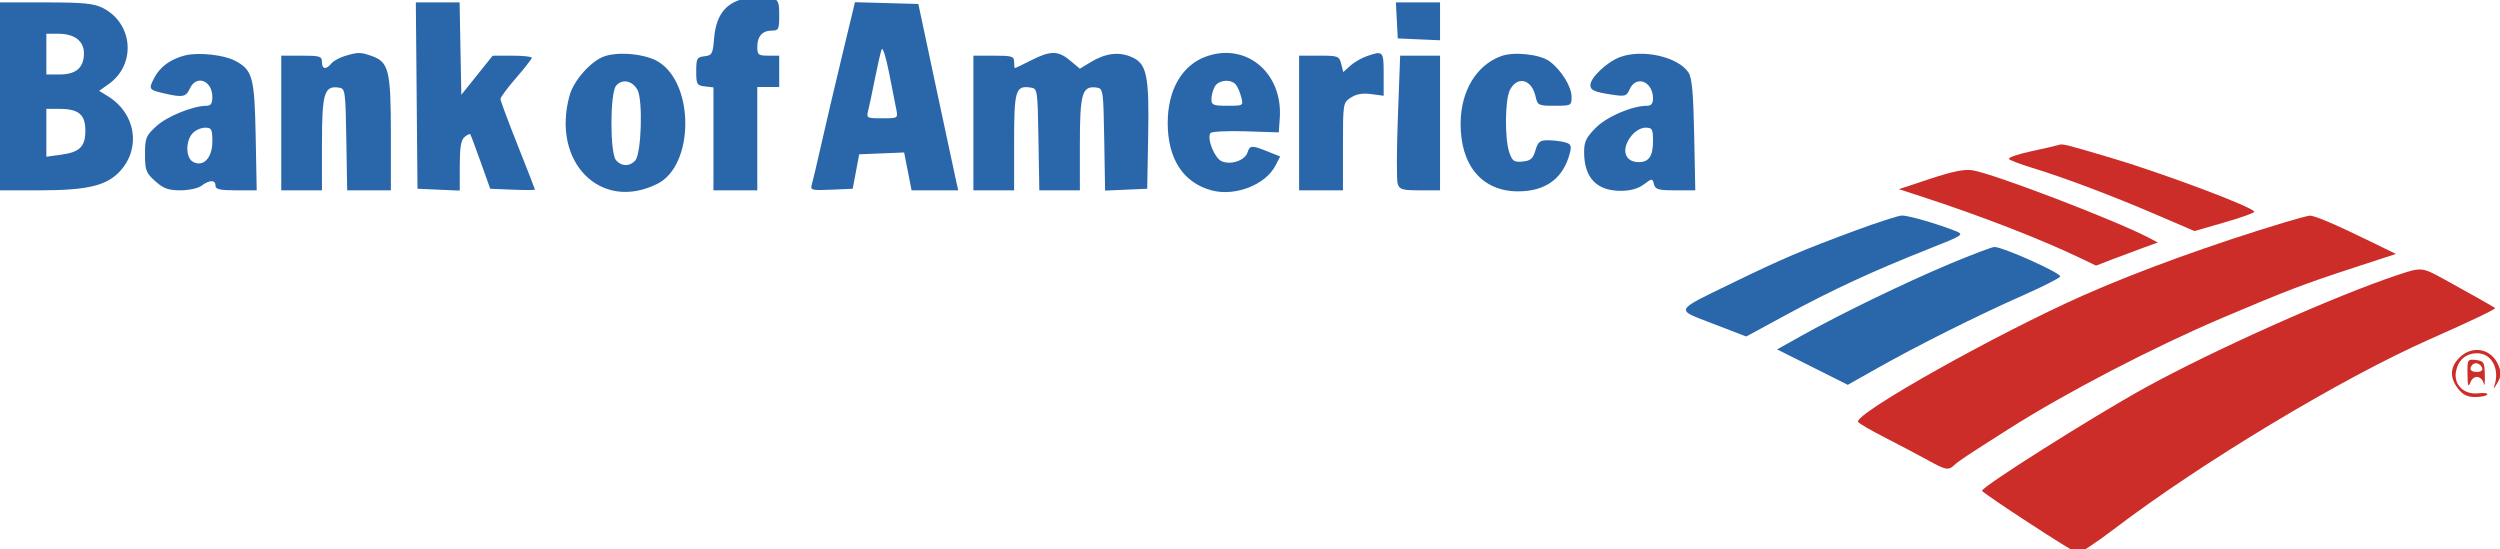 <?xml version="1.0" encoding="UTF-8" standalone="no" ?>
<!DOCTYPE svg PUBLIC "-//W3C//DTD SVG 1.1//EN" "http://www.w3.org/Graphics/SVG/1.1/DTD/svg11.dtd">
<svg xmlns="http://www.w3.org/2000/svg" xmlns:xlink="http://www.w3.org/1999/xlink" version="1.1" width="910" height="200" viewBox="0 0 910 200" xml:space="preserve">
<desc>Created with Fabric.js 5.2.4</desc>
<defs>
</defs>
<rect x="0" y="0" width="100%" height="100%" fill="transparent"></rect>
<g transform="matrix(1 0 0 1 455 100)" id="fee1d431-3632-4a00-b33d-a2f3481911a9"  >
<rect style="stroke: none; stroke-width: 1; stroke-dasharray: none; stroke-linecap: butt; stroke-dashoffset: 0; stroke-linejoin: miter; stroke-miterlimit: 4; fill: rgb(255,255,255); fill-rule: nonzero; opacity: 1; visibility: hidden;" vector-effect="non-scaling-stroke"  x="-455" y="-100" rx="0" ry="0" width="910" height="200" />
</g>
<g transform="matrix(Infinity NaN NaN Infinity 0 0)" id="92d4f6d3-2652-4314-8b7a-8e9360923f2d"  >
</g>
<g transform="matrix(1.14 0 0 1.14 455 100)"  >
<g style="" vector-effect="non-scaling-stroke"   >
		<g transform="matrix(1 0 0 1 296.72 23.63)"  >
<path style="stroke: none; stroke-width: 1; stroke-dasharray: none; stroke-linecap: butt; stroke-dashoffset: 0; stroke-linejoin: miter; stroke-miterlimit: 4; fill: rgb(204,45,41); fill-rule: evenodd; opacity: 1;" vector-effect="non-scaling-stroke"  transform=" translate(-717.04, -152.58)" d="M 678.5 87.525 C 677.95 87.716 673.976 88.63 669.669 89.555 C 665.361 90.48 662.211 91.592 662.669 92.025 C 663.126 92.458 666.427 93.706 670.004 94.798 C 680.196 97.909 695.354 103.617 709.203 109.56 L 721.905 115.011 L 731.446 112.255 C 736.694 110.74 740.99 109.21 740.994 108.856 C 741.007 107.493 711.528 96.421 694.632 91.443 C 680.116 87.167 679.773 87.083 678.5 87.525 M 637.5 98.321 L 627.5 101.632 L 634.5 103.905 C 653.456 110.062 672.621 117.486 685.482 123.654 L 690.465 126.044 L 695.482 124.104 C 698.242 123.038 702.68 121.375 705.345 120.41 L 710.19 118.656 L 707.365 117.175 C 696.608 111.539 658.047 96.779 650.982 95.593 C 648.505 95.178 644.614 95.965 637.5 98.321 M 751 112.141 C 727.933 119.076 704.013 127.737 686.5 135.495 C 658.604 147.854 612.957 173.503 614.478 175.965 C 614.771 176.438 618.721 178.725 623.255 181.047 C 627.79 183.368 633.838 186.558 636.696 188.134 C 642.552 191.364 643.318 191.51 645.179 189.75 C 646.546 188.457 648.936 186.869 662.5 178.246 C 680.774 166.628 708.809 152.053 731 142.634 C 751.539 133.917 756.831 131.902 773.359 126.511 L 786.217 122.316 L 777.812 118.21 C 766.675 112.769 760.095 109.979 758.667 110.094 C 758.025 110.145 754.575 111.066 751 112.141 M 787 128.952 C 766.764 135.673 728.114 152.926 706 165.111 C 689.634 174.128 653.926 196.688 654.065 197.922 C 654.148 198.655 682.879 217.396 684.543 217.802 C 685.224 217.968 690.443 214.552 696.141 210.21 C 723.987 188.99 768.811 162.035 797 149.559 C 810.325 143.662 818.22 139.888 817.865 139.585 C 817.423 139.208 809.687 134.838 801.5 130.341 C 794.583 126.542 794.332 126.518 787 128.952 M 806.455 155.455 C 803.455 158.454 803.323 161.87 806.073 165.365 C 807.579 167.28 809.066 168 811.514 168 C 813.366 168 815.102 167.644 815.371 167.209 C 815.64 166.774 814.36 166.593 812.528 166.807 C 807.903 167.347 804.545 164.024 805.399 159.754 C 806.123 156.137 808.535 154.075 812.095 154.032 C 816.787 153.974 819.525 159.183 817.598 164.5 C 817.199 165.6 817.613 165.22 818.518 163.655 C 819.892 161.279 819.962 160.323 818.945 157.867 C 816.72 152.496 810.595 151.314 806.455 155.455 M 809.063 160.684 C 809.114 164.558 809.302 165.063 810.025 163.267 C 811.029 160.77 813.633 161.117 814.286 163.835 C 814.507 164.751 814.645 163.475 814.593 161 C 814.507 156.861 814.279 156.475 811.75 156.184 C 809.08 155.876 809.002 156.007 809.063 160.684 M 810.688 157.646 C 809.383 158.95 810.006 160 812.083 160 C 813.247 160 813.992 159.476 813.771 158.813 C 813.284 157.351 811.614 156.719 810.688 157.646" stroke-linecap="round" />
</g>
		<g transform="matrix(1 0 0 1 -70.3 -26.85)"  >
<path style="stroke: none; stroke-width: 1; stroke-dasharray: none; stroke-linecap: butt; stroke-dashoffset: 0; stroke-linejoin: miter; stroke-miterlimit: 4; fill: rgb(42,103,170); fill-rule: evenodd; opacity: 1;" vector-effect="non-scaling-stroke"  transform=" translate(-350.02, -102.1)" d="M 257.094 41.306 C 252.29 42.99 249.758 46.878 249.216 53.404 C 248.798 58.448 248.549 58.915 246.131 59.195 C 243.725 59.474 243.5 59.884 243.5 64 C 243.5 68.166 243.704 68.524 246.25 68.816 L 249 69.133 L 249 85.566 L 249 102 L 256 102 L 263 102 L 263 85.5 L 263 69 L 266.5 69 L 270 69 L 270 64 L 270 59 L 266.5 59 C 263.333 59 263 58.733 263 56.2 C 263 52.799 264.626 51 267.7 51 C 269.786 51 270 50.546 270 46.117 C 270 41.898 269.694 41.151 267.75 40.63 C 264.43 39.741 260.929 39.963 257.094 41.306 M 21 72 L 21 102 L 33.818 102 C 49.363 102 55.482 100.493 59.773 95.606 C 66.284 88.191 64.407 77.355 55.68 71.975 L 52.859 70.236 L 55.945 68.039 C 64.761 61.762 63.699 48.634 53.98 43.752 C 51.138 42.324 47.797 42.003 35.75 42.002 L 21 42 L 21 72 M 154.235 71.75 L 154.5 101.5 L 161.25 101.796 L 168 102.091 L 168 94.168 C 168 88.289 168.393 85.918 169.524 84.98 C 170.362 84.284 171.185 83.892 171.353 84.107 C 171.521 84.323 173.023 88.325 174.691 93 L 177.724 101.5 L 184.862 101.794 C 188.788 101.955 192 101.941 192 101.762 C 192 101.583 189.525 95.226 186.5 87.635 C 183.475 80.044 181 73.385 181 72.838 C 181 72.29 183.25 69.255 186 66.093 C 188.75 62.932 191 60.042 191 59.672 C 191 59.303 188.188 59.004 184.75 59.008 L 178.5 59.016 L 173.5 65.258 L 168.5 71.5 L 168.223 56.75 L 167.947 42 L 160.958 42 L 153.97 42 L 154.235 71.75 M 290.147 58.716 C 287.925 67.947 284.938 80.675 283.51 87 C 282.081 93.325 280.67 99.309 280.374 100.298 C 279.886 101.924 280.486 102.067 286.649 101.798 L 293.464 101.5 L 294.5 96 L 295.537 90.5 L 302.71 90.207 L 309.883 89.915 L 311.071 95.957 L 312.26 102 L 319.71 102 L 327.159 102 L 326.428 98.75 C 326.026 96.963 323.16 83.575 320.06 69 L 314.423 42.5 L 304.305 42.216 L 294.187 41.932 L 290.147 58.716 M 467.2 47.75 L 467.5 53.5 L 474.25 53.796 L 481 54.091 L 481 48.046 L 481 42 L 473.95 42 L 466.9 42 L 467.2 47.75 M 36 58.5 L 36 65 L 40.345 65 C 45.516 65 48 62.803 48 58.228 C 48 54.315 44.944 52 39.777 52 L 36 52 L 36 58.5 M 302.716 57 C 302.388 57.825 301.435 61.956 300.597 66.181 C 299.759 70.405 298.783 75.017 298.428 76.431 C 297.799 78.937 297.907 79 302.867 79 C 307.929 79 307.948 78.988 307.377 76.134 C 307.061 74.557 306.018 69.27 305.058 64.384 C 304.097 59.498 303.044 56.175 302.716 57 M 80.275 58.923 C 75.657 60.089 72.282 62.554 70.447 66.102 C 68.57 69.733 68.682 69.906 73.671 71.064 C 79.504 72.417 80.583 72.21 81.818 69.5 C 83.877 64.982 89 66.908 89 72.2 C 89 74.24 88.507 75 87.182 75 C 82.881 75 74.572 78.366 71.166 81.487 C 67.772 84.597 67.5 85.267 67.5 90.505 C 67.5 95.633 67.807 96.438 70.766 99.082 C 73.411 101.446 74.942 102 78.825 102 C 81.491 102 84.479 101.349 85.559 100.532 C 88.08 98.625 90 98.611 90 100.5 C 90 101.681 91.398 102 96.583 102 L 103.165 102 L 102.833 84.703 C 102.468 65.75 101.852 63.526 96.147 60.576 C 92.541 58.711 84.454 57.869 80.275 58.923 M 131.376 59.086 C 129.657 59.584 127.69 60.669 127.003 61.496 C 125.271 63.584 124 63.374 124 61 C 124 59.205 123.333 59 117.5 59 L 111 59 L 111 80.5 L 111 102 L 117.5 102 L 124 102 L 124 87.071 C 124 70.982 124.736 68.535 129.375 69.197 C 131.429 69.49 131.509 70.043 131.775 85.75 L 132.05 102 L 139.025 102 L 146 102 L 146 83.95 C 146 63.73 145.329 61.008 139.881 59.108 C 136.253 57.844 135.667 57.842 131.376 59.086 M 214.231 59.194 C 209.968 60.637 204.412 66.853 203.072 71.679 C 197.144 93.026 213.033 108.999 231.144 99.899 C 242.821 94.031 243.023 68.122 231.448 60.968 C 227.429 58.484 218.918 57.607 214.231 59.194 M 350.419 60.496 C 347.714 61.869 345.387 62.994 345.25 62.996 C 345.113 62.998 345 62.1 345 61 C 345 59.205 344.333 59 338.5 59 L 332 59 L 332 80.5 L 332 102 L 338.5 102 L 345 102 L 345 86.622 C 345 70.075 345.468 68.503 350.195 69.173 C 352.481 69.497 352.502 69.637 352.775 85.75 L 353.05 102 L 359.525 102 L 366 102 L 366 87.071 C 366 70.982 366.736 68.535 371.375 69.197 C 373.429 69.49 373.509 70.042 373.775 85.795 L 374.05 102.09 L 380.775 101.795 L 387.5 101.5 L 387.803 85 C 388.17 65.085 387.401 61.483 382.333 59.366 C 378.258 57.663 374.101 58.243 369.245 61.193 L 365.99 63.169 L 362.918 60.585 C 359.082 57.356 356.642 57.339 350.419 60.496 M 406.5 59.204 C 398.66 61.937 394.044 69.829 394.044 80.5 C 394.044 91.97 398.999 99.576 408.06 102.016 C 415.553 104.034 425.26 100.266 428.447 94.103 L 429.95 91.197 L 425.955 89.598 C 420.859 87.56 420.265 87.589 419.527 89.916 C 418.715 92.475 414.163 94.01 411.255 92.706 C 408.997 91.693 406.532 85.566 407.653 83.753 C 407.975 83.232 412.941 82.969 418.865 83.159 L 429.5 83.5 L 429.826 79 C 430.869 64.614 419.255 54.757 406.5 59.204 M 457.5 59.206 C 455.85 59.783 453.51 61.154 452.301 62.254 L 450.102 64.253 L 449.442 61.627 C 448.817 59.134 448.457 59 442.392 59 L 436 59 L 436 80.5 L 436 102 L 443 102 L 450 102 L 450 88.023 C 450 74.187 450.025 74.03 452.521 72.394 C 454.266 71.251 456.268 70.907 459.021 71.276 L 463 71.81 L 463 64.905 C 463 57.478 462.86 57.333 457.5 59.206 M 500.5 59.147 C 492.621 62.043 487.664 70.226 487.567 80.5 C 487.438 94.031 494.418 102.333 505.923 102.333 C 514.84 102.333 520.483 98.097 522.505 89.886 C 523.037 87.724 522.747 87.165 520.824 86.65 C 519.546 86.307 517.131 86.021 515.457 86.014 C 512.882 86.002 512.266 86.5 511.457 89.25 C 510.674 91.909 509.93 92.555 507.367 92.805 C 504.628 93.071 504.093 92.706 503.117 89.905 C 501.615 85.598 501.724 73.104 503.29 70.009 C 505.66 65.325 510.288 66.484 511.515 72.069 C 512.131 74.871 512.398 75 517.579 75 C 522.873 75 523 74.933 523 72.148 C 523 68.901 519.699 63.572 515.986 60.823 C 512.916 58.55 504.578 57.648 500.5 59.147 M 538.5 59.445 C 534.344 60.974 529 66.016 529 68.409 C 529 70.056 530.322 70.628 536.122 71.489 C 540.053 72.073 540.602 71.903 541.5 69.826 C 543.547 65.088 549 67.172 549 72.691 C 549 74.257 548.414 75 547.182 75 C 542.36 75 534.355 78.409 530.778 81.987 C 527.645 85.12 527 86.46 527 89.835 C 527 97.97 530.993 102.167 538.734 102.167 C 541.742 102.167 544.216 101.477 546.037 100.131 C 548.752 98.124 548.799 98.123 549.302 100.047 C 549.741 101.725 550.705 102 556.156 102 L 562.5 102.001 L 562.147 84.309 C 561.882 70.977 561.436 66.069 560.339 64.394 C 557.054 59.381 545.681 56.803 538.5 59.445 M 467.541 78.423 C 467.142 89.106 467.113 98.781 467.476 99.923 C 468.053 101.742 468.933 102 474.567 102 L 481 102 L 481 80.5 L 481 59 L 474.633 59 L 468.265 59 L 467.541 78.423 M 217.912 68.605 C 215.953 70.967 215.92 89.994 217.872 92.346 C 219.613 94.444 222.368 94.466 224.086 92.397 C 225.984 90.109 226.499 73.272 224.77 70 C 223.168 66.966 219.835 66.288 217.912 68.605 M 409.035 68.934 C 408.466 69.998 408 71.798 408 72.934 C 408 74.752 408.612 75 413.108 75 C 418.179 75 418.212 74.98 417.528 72.256 C 417.149 70.746 416.37 68.946 415.797 68.256 C 414.216 66.35 410.203 66.753 409.035 68.934 M 36 83.636 L 36 91.272 L 40.726 90.624 C 46.699 89.805 48.455 88.048 48.455 82.89 C 48.455 77.832 46.289 76 40.309 76 L 36 76 L 36 83.636 M 82.655 83.829 C 80.386 86.336 80.497 91.66 82.845 92.917 C 86.123 94.671 89 91.645 89 86.443 C 89 82.449 88.763 82 86.655 82 C 85.365 82 83.565 82.823 82.655 83.829 M 542.073 84.635 C 538.708 88.913 539.894 93 544.5 93 C 547.686 93 549 91.044 549 86.3 C 549 82.414 548.766 82 546.573 82 C 545.141 82 543.295 83.081 542.073 84.635 M 613.5 114.884 C 596.617 121.136 590.254 123.848 574.5 131.507 C 555.478 140.754 555.893 139.876 568.288 144.642 L 578.766 148.671 L 591.633 141.7 C 606.284 133.763 619.199 127.783 636.5 120.925 C 648.333 116.235 648.458 116.152 645.5 114.964 C 640.01 112.761 630.527 110.015 628.5 110.042 C 627.4 110.057 620.65 112.236 613.5 114.884 M 643.692 125.511 C 629.566 131.435 608.833 141.482 596.562 148.351 L 588.624 152.795 L 599.903 158.451 L 611.182 164.108 L 620.841 158.664 C 633.628 151.456 652.798 141.88 667.023 135.593 C 673.361 132.792 678.761 130.063 679.023 129.528 C 679.524 128.508 660.593 120.012 658 120.093 C 657.175 120.119 650.736 122.557 643.692 125.511" stroke-linecap="round" />
</g>
</g>
</g>
</svg>